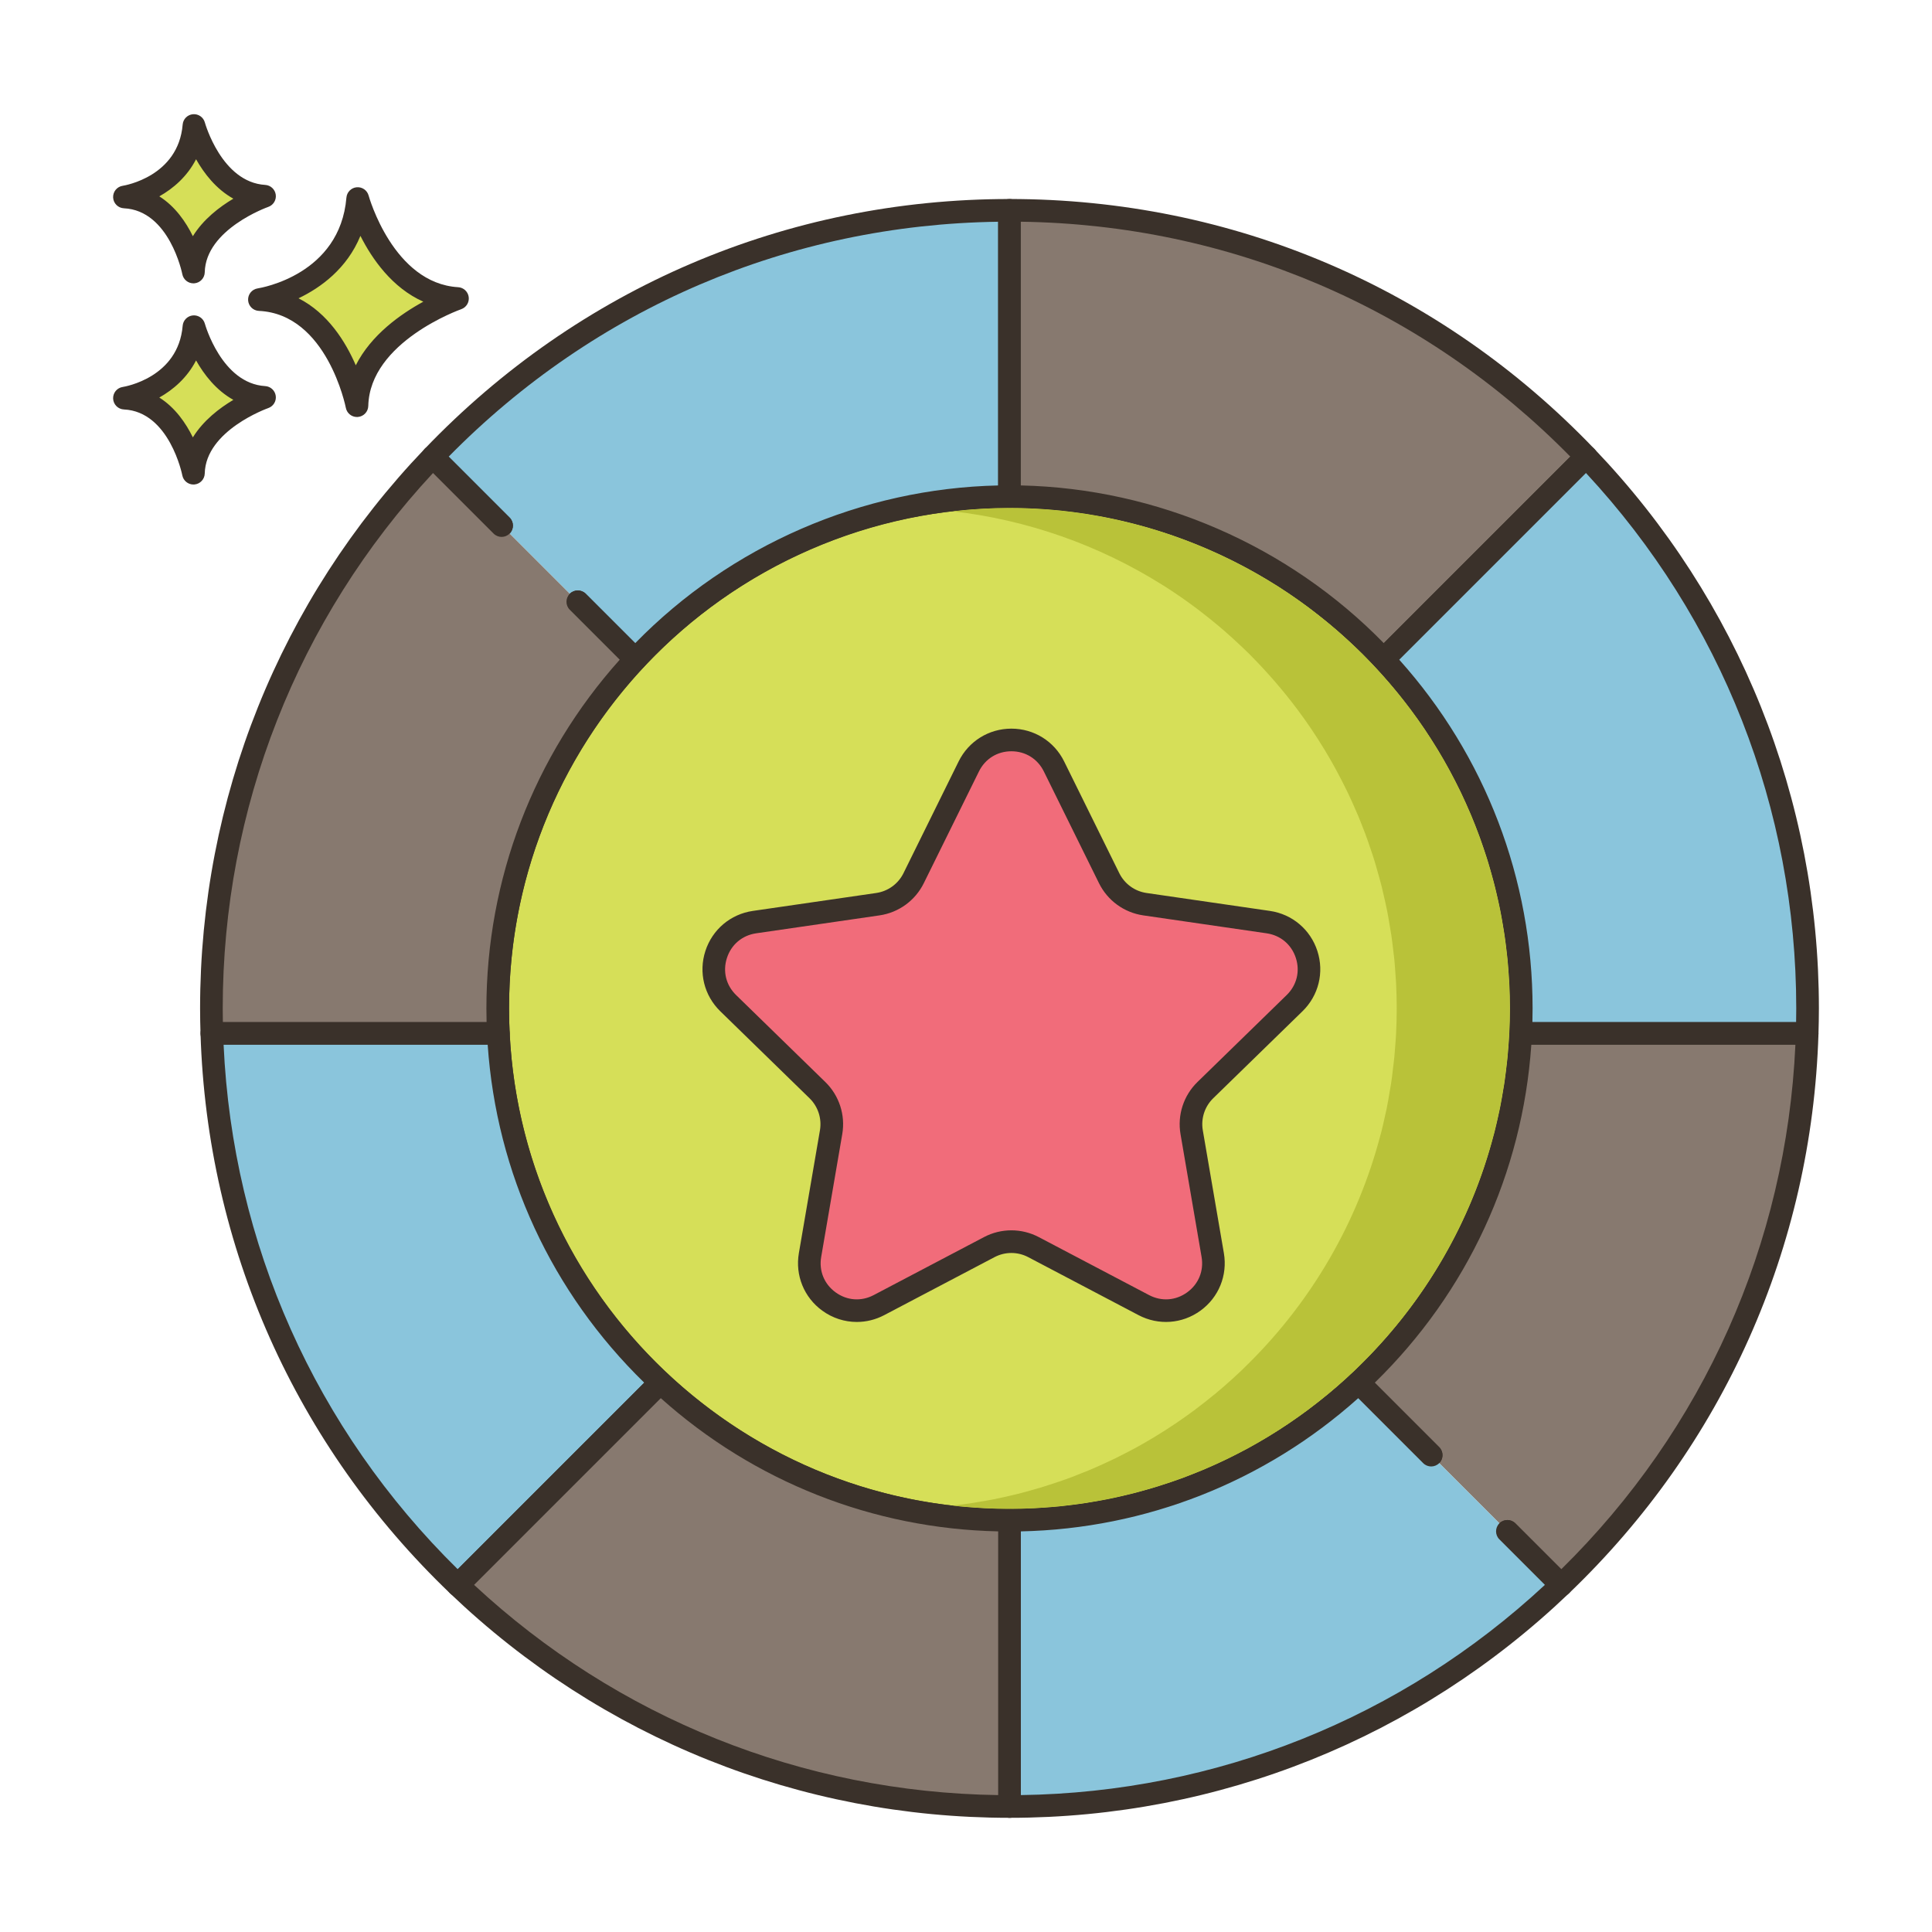 <svg id="Layer_1" enable-background="new 0 0 256 256" viewBox="0 0 256 256" xmlns="http://www.w3.org/2000/svg"><path d="m47.398 26.307c-.974 11.564-13.025 13.389-13.025 13.389 10.347.487 12.925 14.059 12.925 14.059.222-9.676 13.322-14.201 13.322-14.201-9.814-.587-13.222-13.247-13.222-13.247z" fill="#d6df58"/><path d="m60.709 38.056c-8.605-.514-11.832-12.024-11.863-12.14-.191-.703-.858-1.167-1.583-1.102-.725.066-1.298.642-1.359 1.367-.86 10.215-11.314 11.963-11.755 12.032-.763.115-1.313.79-1.273 1.561.04.77.657 1.384 1.427 1.421 9.028.425 11.499 12.719 11.523 12.843.137.711.759 1.217 1.472 1.217.042 0 .084-.001.126-.005.764-.064 1.357-.693 1.375-1.459.195-8.509 12.192-12.777 12.313-12.819.675-.235 1.092-.915.994-1.623-.099-.709-.683-1.25-1.397-1.293zm-13.566 10.346c-1.357-3.13-3.709-6.907-7.587-8.876 2.931-1.405 6.409-3.913 8.202-8.273 1.551 3.071 4.199 6.88 8.334 8.722-3.007 1.64-6.923 4.406-8.949 8.427z" fill="#3a312a"/><path d="m25.699 43.288c-.689 8.179-9.212 9.471-9.212 9.471 7.318.344 9.142 9.944 9.142 9.944.156-6.844 9.422-10.045 9.422-10.045-6.941-.416-9.352-9.37-9.352-9.37z" fill="#d6df58"/><path d="m35.14 51.16c-5.766-.345-7.972-8.185-7.993-8.264-.19-.702-.857-1.166-1.582-1.102-.726.065-1.299.642-1.36 1.368-.579 6.871-7.646 8.066-7.942 8.113-.763.115-1.313.79-1.273 1.56s.657 1.384 1.427 1.421c6.035.284 7.724 8.644 7.739 8.726.135.712.759 1.22 1.473 1.22.041 0 .082-.001.125-.005.765-.064 1.358-.694 1.376-1.461.13-5.709 8.332-8.634 8.412-8.662.677-.234 1.094-.913.996-1.622-.098-.708-.683-1.249-1.398-1.292zm-9.584 6.795c-.924-1.886-2.34-3.947-4.447-5.28 1.856-1.041 3.697-2.63 4.871-4.916 1.057 1.874 2.654 3.954 4.941 5.223-1.85 1.101-3.989 2.741-5.365 4.973z" fill="#3a312a"/><path d="m25.699 16.63c-.689 8.179-9.212 9.471-9.212 9.471 7.318.344 9.142 9.944 9.142 9.944.156-6.844 9.422-10.045 9.422-10.045-6.941-.416-9.352-9.37-9.352-9.37z" fill="#d6df58"/><path d="m35.141 24.502c-5.766-.345-7.972-8.186-7.994-8.265-.19-.702-.857-1.167-1.582-1.102-.726.065-1.299.642-1.36 1.368-.579 6.871-7.646 8.067-7.942 8.114-.763.115-1.313.79-1.273 1.561.04.77.657 1.384 1.428 1.421 6.035.284 7.723 8.644 7.739 8.726.135.713.759 1.22 1.473 1.22.041 0 .082-.001.125-.005.765-.063 1.358-.694 1.376-1.461.13-5.709 8.331-8.634 8.412-8.662.676-.234 1.094-.913.996-1.622-.099-.708-.684-1.25-1.398-1.293zm-9.585 6.795c-.924-1.885-2.34-3.947-4.447-5.28 1.856-1.041 3.697-2.63 4.871-4.916 1.057 1.874 2.654 3.954 4.941 5.224-1.85 1.101-3.989 2.74-5.365 4.972z" fill="#3a312a"/><ellipse cx="133.763" cy="133.62" fill="#d6df58" rx="67.813" ry="67.813" transform="matrix(.707 -.707 .707 .707 -55.305 133.721)"/><path d="m133.763 64.307c-38.219 0-69.312 31.094-69.312 69.313s31.093 69.313 69.312 69.313 69.313-31.094 69.313-69.313c0-38.22-31.094-69.313-69.313-69.313zm0 135.626c-36.565 0-66.312-29.748-66.312-66.313s29.747-66.313 66.312-66.313 66.313 29.748 66.313 66.313-29.748 66.313-66.313 66.313z" fill="#3a312a"/><path d="m57.347 60.523 9.121 9.121 10.092 10.092 7.632 7.632c12.378-13.26 30.001-21.561 49.571-21.561v-37.937c-30.046 0-57.164 12.532-76.416 32.653z" fill="#8ac5dc"/><path d="m133.763 26.37c-29.543 0-57.067 11.761-77.5 33.116-.563.589-.553 1.521.023 2.098l9.121 9.121c.586.586 1.535.586 2.121 0 .586-.585.586-1.536 0-2.121l-8.076-8.076c19.403-19.735 45.153-30.742 72.811-31.126v34.943c-18.073.397-35.445 7.946-48.096 20.899l-6.546-6.546c-.586-.586-1.535-.586-2.121 0-.586.585-.586 1.536 0 2.121l7.632 7.632c.281.282.663.44 1.061.44h.026c.407-.007.793-.179 1.071-.477 12.508-13.4 30.176-21.085 48.474-21.085.829 0 1.5-.671 1.5-1.5v-37.939c-.001-.829-.672-1.5-1.501-1.5z" fill="#3a312a"/><path d="m84.192 87.368-7.632-7.632-10.092-10.093-9.121-9.121c-18.17 18.99-29.333 44.739-29.333 73.097 0 1.111.023 2.217.057 3.319h37.964c-.053-1.1-.084-2.206-.084-3.319 0-17.881 6.932-34.135 18.241-46.251z" fill="#87796f"/><path d="m85.253 86.308-7.632-7.632c-.586-.586-1.535-.586-2.121 0-.586.585-.586 1.536 0 2.121l6.618 6.618c-11.404 12.733-17.667 29.083-17.667 46.205 0 .597.008 1.2.025 1.819h-34.944c-.012-.605-.019-1.211-.019-1.819 0-26.467 9.884-51.599 27.865-70.944l8.028 8.028c.586.586 1.535.586 2.121 0 .586-.585.586-1.536 0-2.121l-9.121-9.121c-.285-.286-.677-.437-1.077-.439-.403.004-.788.171-1.067.463-19.184 20.051-29.749 46.378-29.749 74.134 0 1.127.023 2.248.058 3.366.025.81.689 1.454 1.5 1.454h37.964c.411 0 .803-.168 1.086-.465s.432-.697.412-1.107c-.055-1.144-.082-2.206-.082-3.247 0-16.843 6.335-32.905 17.838-45.228.551-.592.536-1.514-.036-2.085z" fill="#3a312a"/><path d="m133.763 27.87v37.937c19.57 0 37.193 8.301 49.571 21.561l26.845-26.845c-19.251-20.121-46.369-32.653-76.416-32.653z" fill="#87796f"/><path d="m211.264 59.485c-20.433-21.355-47.957-33.116-77.5-33.116-.829 0-1.5.671-1.5 1.5v37.937c0 .829.671 1.5 1.5 1.5 18.299 0 35.967 7.685 48.475 21.085.278.297.664.469 1.071.477h.026c.397 0 .779-.158 1.061-.44l26.845-26.846c.575-.576.585-1.507.022-2.097zm-27.905 25.737c-12.65-12.953-30.023-20.502-48.096-20.899v-34.943c27.659.385 53.409 11.392 72.812 31.126z" fill="#3a312a"/><path d="m210.18 60.523-26.845 26.845c11.309 12.116 18.242 28.37 18.242 46.252 0 1.113-.031 2.219-.084 3.319h37.964c.034-1.103.057-2.208.057-3.319-.001-28.358-11.164-54.107-29.334-73.097z" fill="#8ac5dc"/><path d="m211.264 59.485c-.279-.292-.664-.458-1.067-.463-.419.001-.792.154-1.077.439l-26.845 26.846c-.572.571-.587 1.493-.036 2.084 11.503 12.323 17.838 28.385 17.838 45.228 0 1.041-.027 2.103-.082 3.247-.02.41.129.81.412 1.107s.676.465 1.086.465h37.964c.811 0 1.475-.644 1.5-1.454.034-1.118.057-2.239.057-3.365-.001-27.755-10.566-54.083-29.75-74.134zm26.73 75.954h-34.943c.017-.619.025-1.222.025-1.819 0-17.122-6.263-33.472-17.667-46.205l24.739-24.739c17.981 19.345 27.865 44.477 27.865 70.944 0 .608-.007 1.214-.019 1.819z" fill="#3a312a"/><path d="m201.492 136.939c-.879 18.239-8.971 34.578-21.477 46.252l9.623 9.623 10.097 10.097 7.125 7.125c19.377-18.54 31.71-44.377 32.596-73.097z" fill="#87796f"/><path d="m240.533 135.895c-.282-.292-.671-.456-1.077-.456h-37.964c-.8 0-1.46.628-1.498 1.428-.834 17.302-8.293 33.364-21.002 45.227-.297.278-.469.664-.477 1.071-.007.407.152.799.44 1.086l9.623 9.624c.586.586 1.535.586 2.121 0 .586-.585.586-1.535 0-2.121l-8.537-8.538c12.258-11.954 19.577-27.749 20.746-44.777h34.991c-1.198 26.377-12.167 50.947-31.022 69.492l-6.081-6.08c-.586-.586-1.535-.586-2.121 0-.586.585-.586 1.536 0 2.121l7.125 7.125c.292.292.676.439 1.061.439.373 0 .746-.138 1.037-.416 20.446-19.564 32.187-45.893 33.059-74.135.011-.405-.141-.799-.424-1.09z" fill="#3a312a"/><path d="m66.035 136.939h-37.965c.886 28.72 13.219 54.557 32.596 73.097l26.845-26.845c-12.505-11.674-20.597-28.012-21.476-46.252z" fill="#8ac5dc"/><path d="m88.535 182.094c-12.709-11.863-20.168-27.925-21.003-45.227-.038-.799-.698-1.428-1.498-1.428h-37.964c-.406 0-.794.164-1.077.456-.283.291-.435.685-.423 1.09.872 28.243 12.612 54.571 33.059 74.135.291.278.664.416 1.037.416.384 0 .768-.147 1.061-.439l26.845-26.846c.288-.288.446-.68.439-1.086-.007-.407-.178-.793-.476-1.071zm-27.885 25.837c-18.855-18.544-29.824-43.114-31.022-69.492h34.992c1.168 17.028 8.487 32.823 20.746 44.777z" fill="#3a312a"/><path d="m199.735 202.911-10.097-10.097-9.623-9.623c-12.116 11.31-28.37 18.242-46.251 18.242v37.937c28.358 0 54.107-11.164 73.097-29.334z" fill="#8ac5dc"/><path d="m207.921 208.976-7.125-7.125c-.586-.586-1.535-.586-2.121 0-.586.585-.586 1.536 0 2.121l6.033 6.033c-18.979 17.641-43.528 27.488-69.444 27.854v-34.942c16.574-.354 32.344-6.581 44.706-17.651l8.609 8.609c.586.586 1.535.586 2.121 0 .586-.585.586-1.535 0-2.121l-9.623-9.623c-.572-.572-1.494-.586-2.084-.036-12.324 11.503-28.386 17.839-45.229 17.839-.829 0-1.5.671-1.5 1.5v37.937c0 .829.671 1.5 1.5 1.5 27.756 0 54.084-10.565 74.134-29.75.292-.279.458-.664.463-1.067.004-.405-.155-.793-.44-1.078z" fill="#3a312a"/><path d="m87.512 183.191-26.845 26.845c18.99 18.17 44.739 29.334 73.097 29.334v-37.937c-17.882-.001-34.136-6.933-46.252-18.242z" fill="#87796f"/><path d="m133.763 199.933c-16.842 0-32.904-6.335-45.228-17.839-.59-.552-1.513-.536-2.084.036l-26.845 26.846c-.286.285-.444.673-.44 1.077.004.403.171.788.463 1.067 20.05 19.184 46.378 29.75 74.134 29.75.829 0 1.5-.671 1.5-1.5v-37.937c0-.829-.671-1.5-1.5-1.5zm-1.5 37.926c-25.915-.366-50.465-10.213-69.444-27.855l24.739-24.739c12.362 11.071 28.131 17.297 44.705 17.651z" fill="#3a312a"/><path d="m171.538 132.922c3.736-3.642 1.675-9.987-3.489-10.738l-16.343-2.375c-2.05-.298-3.823-1.586-4.74-3.444l-7.309-14.809c-2.309-4.679-8.981-4.679-11.29 0l-7.309 14.809c-.917 1.858-2.689 3.146-4.74 3.444l-16.343 2.375c-5.163.75-7.225 7.096-3.489 10.738l11.826 11.527c1.484 1.446 2.161 3.53 1.811 5.572l-2.792 16.277c-.882 5.143 4.516 9.064 9.134 6.636l14.617-7.685c1.834-.964 4.025-.964 5.859 0l14.617 7.685c4.618 2.428 10.016-1.494 9.134-6.636l-2.792-16.277c-.35-2.042.327-4.126 1.811-5.572z" fill="#f16c7a"/><path d="m172.585 133.997c2.141-2.086 2.896-5.148 1.973-7.991-.924-2.843-3.335-4.876-6.293-5.306l-16.342-2.374c-1.562-.227-2.912-1.208-3.61-2.624l-7.309-14.809c-1.323-2.68-4.001-4.345-6.99-4.345-2.988 0-5.667 1.665-6.99 4.345l-7.309 14.809c-.699 1.416-2.048 2.396-3.61 2.624l-16.344 2.374c-2.958.43-5.369 2.463-6.293 5.306-.923 2.842-.168 5.904 1.973 7.991l11.826 11.527c1.13 1.102 1.646 2.688 1.379 4.245l-2.792 16.276c-.505 2.946.683 5.867 3.101 7.624 1.366.993 2.965 1.497 4.574 1.497 1.239 0 2.484-.299 3.635-.904l14.617-7.685c1.396-.735 3.066-.734 4.462 0l14.617 7.685c2.646 1.39 5.791 1.164 8.209-.593s3.606-4.678 3.101-7.624l-2.792-16.276c-.267-1.556.248-3.143 1.379-4.245zm-16.161 16.278 2.791 16.276c.316 1.84-.397 3.593-1.907 4.69-1.511 1.097-3.398 1.233-5.05.365l-14.617-7.685c-2.272-1.194-4.984-1.195-7.255 0l-14.617 7.685c-1.652.869-3.539.732-5.05-.365-1.51-1.097-2.223-2.851-1.907-4.69l2.792-16.276c.434-2.529-.405-5.109-2.242-6.9l-11.826-11.527c-1.336-1.303-1.79-3.14-1.213-4.916.577-1.775 2.024-2.995 3.871-3.264l16.343-2.375c2.539-.369 4.733-1.963 5.869-4.264l7.309-14.809c.826-1.674 2.434-2.673 4.3-2.673s3.474 1 4.299 2.673l7.309 14.809c1.136 2.301 3.33 3.896 5.869 4.264l16.342 2.375c1.848.269 3.294 1.489 3.872 3.264.577 1.775.122 3.612-1.214 4.915l-11.825 11.527c-1.838 1.792-2.677 4.372-2.243 6.901z" fill="#3a312a"/><path d="m199.993 130.34c-.02-.39-.06-.77-.08-1.16-.05-.7-.09-1.39-.16-2.08-.05-.45-.11-.9-.16-1.35-.07-.62-.15-1.25-.24-1.87-.07-.46-.15-.91-.23-1.37-.1-.61-.2-1.22-.32-1.82-.09-.44-.19-.87-.28-1.31-.14-.62-.28-1.24-.43-1.85-.1-.41-.21-.81-.32-1.21-.18-.65-.36-1.3-.55-1.94-.11-.35-.22-.7-.33-1.05-.23-.69-.46-1.38-.7-2.06-.11-.29-.21-.58-.32-.87-.28-.74-.57-1.48-.87-2.21-.1-.22-.19-.45-.29-.67-.34-.79-.69-1.57-1.06-2.35-.08-.16-.15-.32-.23-.48-.41-.83-.83-1.65-1.27-2.47-.05-.1-.1-.2-.16-.3-.47-.86-.96-1.72-1.47-2.56-.03-.05-.07-.1-.1-.16-.53-.87-1.09-1.74-1.66-2.59-.02-.02-.03-.04-.04-.06-.59-.87-1.2-1.73-1.83-2.57-.01-.01-.01-.01-.01-.01-1.85-2.47-3.87-4.8-6.03-6.99-.11-.11-.22-.22-.33-.34-.61-.6-1.23-1.18-1.86-1.76-.19-.18-.39-.37-.59-.54-.55-.5-1.12-.99-1.69-1.47-.31-.26-.63-.53-.95-.78-.47-.38-.94-.75-1.42-1.12-.47-.36-.95-.72-1.44-1.07-.34-.25-.69-.49-1.04-.74-.67-.47-1.36-.92-2.05-1.37-.18-.11-.35-.22-.53-.33-10.47-6.56-22.68-10.15-35.19-10.15-2.52 0-5.02.15-7.5.44 9.85 1.13 19.33 4.47 27.69 9.71.18.11.35.22.53.33.69.45 1.38.9 2.05 1.37.35.25.7.49 1.04.74.49.35.97.71 1.44 1.07.48.37.95.74 1.42 1.12.32.25.64.52.95.78.57.48 1.14.97 1.69 1.47.2.17.4.36.59.54.63.58 1.25 1.16 1.86 1.76.11.12.22.23.33.34 2.16 2.19 4.18 4.52 6.03 6.99 0 0 0 0 .01.01.63.84 1.24 1.7 1.83 2.57.01.02.02.04.04.06.57.85 1.13 1.72 1.66 2.59.03.06.07.11.1.16.51.84 1 1.7 1.47 2.56.06.1.11.2.16.3.44.82.86 1.64 1.27 2.47.08.16.15.32.23.48.37.78.72 1.56 1.06 2.35.1.22.19.45.29.67.3.73.59 1.47.87 2.21.11.29.21.58.32.87.24.68.47 1.37.7 2.06.11.35.22.7.33 1.05.19.64.37 1.29.55 1.94.11.4.22.8.32 1.21.15.61.29 1.23.43 1.85.09.44.19.87.28 1.31.12.6.22 1.21.32 1.82.08.46.16.91.23 1.37.09.62.17 1.25.24 1.87.05.45.11.9.16 1.35.07.69.11 1.38.16 2.08.02.39.06.77.08 1.16.05 1.09.08 2.18.08 3.28 0 1.09-.03 2.18-.08 3.25-.03.67-.09 1.34-.14 2.01-.04.44-.06.88-.11 1.32-.05.51-.12 1.02-.18 1.52-.07.6-.14 1.21-.23 1.8-.05.37-.13.73-.19 1.1-.12.74-.24 1.48-.39 2.21-.05.23-.1.45-.15.68-.19.87-.38 1.74-.6 2.6-.03.09-.05.18-.08.27-3.02 11.56-9.08 21.9-17.29 30.1 0 .01-.01.02-.02.02-.74.75-1.5 1.48-2.28 2.18-.01.01-.01.01-.01.01-.78.71-1.58 1.4-2.4 2.08 0 0-.01.01-.02.01-.81.67-1.64 1.32-2.48 1.95-.01.01-.02.02-.03.03-.84.62-1.69 1.23-2.55 1.81-.03.02-.06.04-.09.06-.84.57-1.7 1.12-2.57 1.65-.06.03-.12.07-.18.11-.83.5-1.68.99-2.53 1.46-.11.05-.22.11-.32.17-.81.43-1.63.85-2.46 1.26-.16.08-.33.16-.49.23-.77.37-1.55.72-2.33 1.06-.23.1-.46.19-.69.29-.73.3-1.46.59-2.19.87-.3.1-.59.21-.88.32-.68.24-1.37.47-2.06.69-.35.12-.7.23-1.06.34-.64.19-1.28.37-1.93.55-.4.11-.8.22-1.21.32-.61.15-1.23.29-1.85.43-.43.09-.87.19-1.31.28-.6.12-1.21.22-1.82.32-.46.08-.91.16-1.37.23-.62.09-1.24.17-1.87.24-.12.01-.25.03-.37.04.33.04.65.08.98.12.69.07 1.39.11 2.08.16.39.02.77.06 1.16.08 1.09.05 2.18.08 3.28.08s2.19-.03 3.28-.08c.39-.02.77-.06 1.16-.08.69-.05 1.39-.09 2.08-.16.45-.05.9-.11 1.35-.16.63-.07 1.25-.15 1.87-.24.46-.07.91-.15 1.37-.23.61-.1 1.22-.2 1.82-.32.44-.09.88-.19 1.31-.28.62-.14 1.24-.28 1.85-.43.41-.1.81-.21 1.21-.32.65-.18 1.29-.36 1.93-.55.36-.11.71-.22 1.06-.34.69-.22 1.38-.45 2.06-.69.29-.11.58-.22.88-.32.73-.28 1.46-.57 2.19-.87.23-.1.46-.19.69-.29.78-.34 1.56-.69 2.33-1.06.16-.07.33-.15.49-.23.83-.41 1.65-.83 2.46-1.26.1-.06.21-.12.32-.17.85-.47 1.7-.96 2.53-1.46.06-.04.12-.08.18-.11.87-.53 1.73-1.08 2.57-1.65.03-.02.06-.04.09-.06.86-.58 1.71-1.19 2.55-1.81l.03-.03c.84-.63 1.67-1.28 2.48-1.95.01 0 .02-.01.02-.01.82-.68 1.62-1.37 2.4-2.08 0 0 0 0 .01-.01.78-.7 1.54-1.43 2.28-2.18.01 0 .02-.01.02-.02 8.21-8.2 14.27-18.54 17.29-30.1.03-.09.05-.18.08-.27.22-.86.41-1.73.6-2.6.05-.23.1-.45.15-.68.15-.73.27-1.47.39-2.21.06-.37.14-.73.19-1.1.09-.59.16-1.2.23-1.8.06-.5.13-1.01.18-1.52.05-.44.07-.88.11-1.32.05-.67.11-1.34.14-2.01.05-1.07.08-2.16.08-3.25 0-1.1-.03-2.19-.08-3.28z" fill="#b9c239"/></svg>